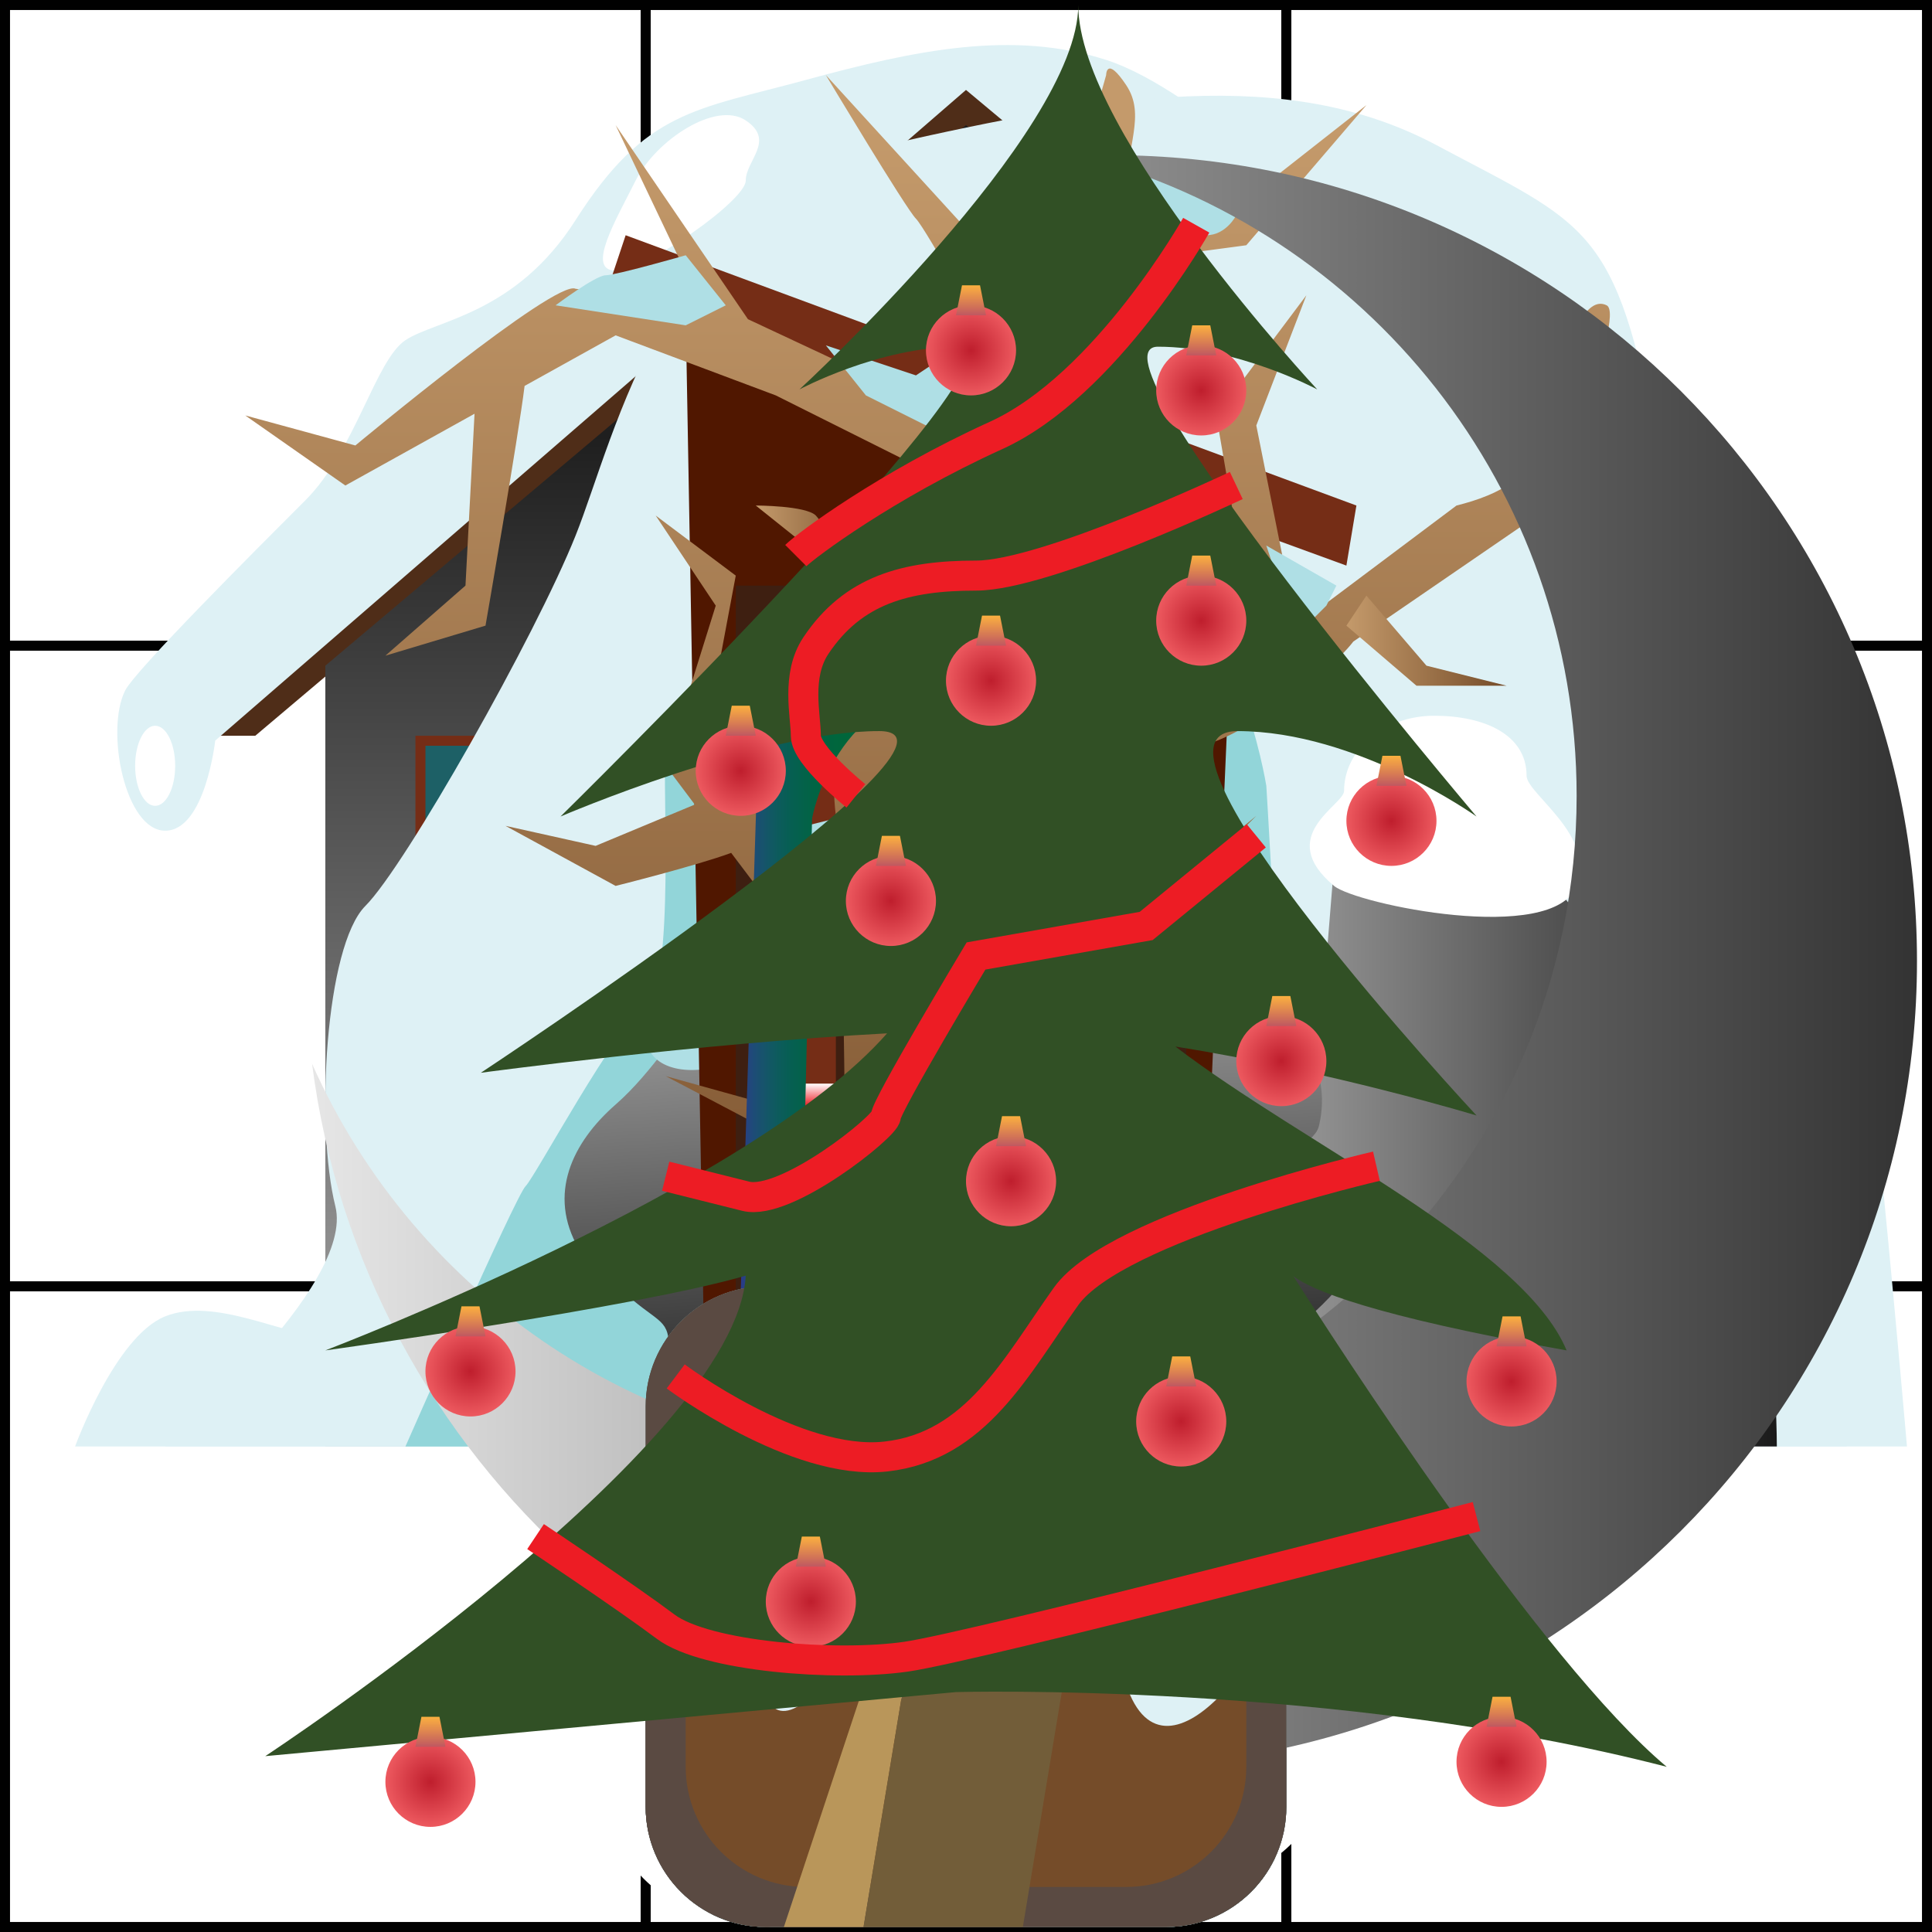 <?xml version="1.0" encoding="utf-8"?>
<!-- Generator: Adobe Illustrator 13.0.0, SVG Export Plug-In . SVG Version: 6.00 Build 14948)  -->
<!DOCTYPE svg PUBLIC "-//W3C//DTD SVG 1.1//EN" "http://www.w3.org/Graphics/SVG/1.1/DTD/svg11.dtd">
<svg version="1.1" xmlns="http://www.w3.org/2000/svg" xmlns:xlink="http://www.w3.org/1999/xlink" x="0px" y="0px" width="193px"
	 height="193px" viewBox="0 0 193 193" enable-background="new 0 0 193 193" xml:space="preserve">
<g>
<g id="Grid">
	<rect x="0.5" y="0.5" fill="none" stroke="#010101" width="64" height="64"/>
	<rect x="64.5" y="0.5" fill="none" stroke="#010101" width="64" height="64"/>
	<rect x="128.5" y="0.5" fill="none" stroke="#010101" width="64" height="64"/>
	<rect x="0.5" y="64.5" fill="none" stroke="#010101" width="64" height="64"/>
	<rect x="64.5" y="64.5" fill="none" stroke="#010101" width="64" height="64"/>
	<rect x="128.5" y="64.5" fill="none" stroke="#010101" width="64" height="64"/>
	<rect x="0.5" y="128.5" fill="none" stroke="#010101" width="64" height="64"/>
	<rect x="64.5" y="128.5" fill="none" stroke="#010101" width="64" height="64"/>
	<rect x="128.5" y="128.5" fill="none" stroke="#010101" width="64" height="64"/>
</g>
<g id="Void">
</g>
<g id="Ice">
	<path fill="#92D5D9" d="M128.5,180.5c0,6.627-5.373,12-12,12h-40c-6.627,0-12-5.373-12-12v-24c0-6.627,5.373-12,12-12h40
		c6.627,0,12,5.373,12,12V180.5z"/>
	<path fill="#B9E0CF" d="M124.5,176.5c0,6.627-5.373,12-12,12h-32c-6.627,0-12-5.373-12-12v-16c0-6.627,5.373-12,12-12h32
		c6.627,0,12,5.373,12,12V176.5z"/>
	<path fill="#FFFFFF" d="M100.5,152.5h12c0,0,8,0,8,4s0,8,0,8s0-4-4-8S100.5,152.5,100.5,152.5z"/>
</g>
<g id="Snow">
	<path fill="#92D5D9" d="M128.5,180.5c0,6.627-5.373,12-12,12h-40c-6.627,0-12-5.373-12-12v-24c0-6.627,5.373-12,12-12h40
		c6.627,0,12,5.373,12,12V180.5z"/>
	<path fill="#87CBC9" d="M128.5,160.5c0,6.627-12,24-16,12s-8-8-8-4s-8,20-12,12s-4-20-8-12s-8,8-8,4s-12-5.373-12-12l0,0
		c0-6.627,5.373-12,12-12h40C123.127,148.5,128.5,153.873,128.5,160.5L128.5,160.5z"/>
	<path fill="#DEF1F5" d="M128.5,156.5c0,6.627-12,24-16,12s-8-8-8-4s-8,20-12,12s-4-20-8-12s-8,8-8,4s-12-5.373-12-12l0,0
		c0-6.627,5.373-12,12-12h40C123.127,144.5,128.5,149.873,128.5,156.5L128.5,156.5z"/>
	<path fill="#FFFFFF" d="M116.5,160.5c0,2.209,0,12,4,8s4-5.791,4-8s-1.791-4-4-4S116.5,158.291,116.5,160.5z"/>
	<path fill="#FFFFFF" d="M92.5,167.551c0,2.209,0,12,4,8s4-5.791,4-8s-1.791-4-4-4S92.5,165.342,92.5,167.551z"/>
</g>
<g id="Iceberg">
	<path fill="#B9E0CF" d="M72.5,144.389l8-56c0,0,0-12,8-4s0,36,4,32s8-80,8-80s12-4,12,0s-8,56-8,56s0,4,4,0s0-28,4-32c4-4,8,0,8,0
		l-8,68c0,0-0.285,3.061,3.857-0.469c4.143-3.531,0.143-35.532,4.143-39.532s4,0,4,0l-12,56H72.5z"/>
	<polygon fill="#E0F1E9" points="72.5,144.389 80.5,92.388 84.5,92.388 76.5,144.389 	"/>
	<polygon fill="#E0F1E9" points="100.5,36.389 96.5,36.389 80.5,144.389 88.5,144.389 	"/>
	<polygon fill="#E0F1E9" points="96.5,144.389 104.5,80.388 108.5,80.388 100.5,144.389 	"/>
	<polygon fill="#E0F1E9" points="104.5,144.389 116.5,92.388 120.5,92.388 112.5,144.389 	"/>
	<polygon fill="#FFFFFF" points="100.5,36.389 104.5,40.389 92.5,144.389 88.5,144.389 	"/>
	<polygon fill="#FFFFFF" points="84.5,92.388 76.5,144.389 80.5,144.389 	"/>
	<polygon fill="#FFFFFF" points="108.5,80.388 104.5,144.389 100.5,144.389 	"/>
	<polygon fill="#FFFFFF" points="120.5,92.388 112.5,144.389 108.5,144.389 	"/>
</g>
<g id="Sapin">
	<polygon fill="#B9965A" points="80.807,144.5 88.764,120.5 92.743,120.5 88.764,144.5 	"/>
	<polygon fill="#725D39" points="104.679,144.5 108.657,120.5 92.743,120.5 88.764,144.5 	"/>
	<path fill="#315025" d="M104.679,8.5c0,12,23.871,36,23.871,36s-7.957-4-15.914-4s31.828,44,31.828,44s-11.936-8-23.871-8
		s23.871,36,23.871,36s-27.849,12-47.743,12c-19.893,0-51.721-16-51.721-16s51.721-32,39.785-32c-11.936,0-31.828,8-31.828,8
		s47.743-44,39.786-44s-15.915,4-15.915,4S104.679,20.5,104.679,8.5z"/>
	<path fill="#DEF1F5" d="M128.55,100.5c0,0,7.957,0,15.914,4s0,8,0,8l-19.893,4l-15.914,4c0,0-3.979-4,0-12
		S128.55,100.5,128.55,100.5z"/>
	<path fill="#DEF1F5" d="M108.657,52.5c3.979,0,23.871,12,23.871,16s-11.936,4-15.914,4s-8.081-8.5-8.081-8.5
		S104.679,52.5,108.657,52.5z"/>
	<path fill="#DEF1F5" d="M84.785,88.5c0,0-15.914,0-27.85,8s-7.957,12-7.957,12s19.893,8,23.871,8s15.914-4,19.893-12
		C96.721,96.5,84.785,88.5,84.785,88.5z"/>
	<path fill="#DEF1F5" d="M96.721,20.5c7.958,0,7.958,4,7.958,4s-3.979,8-11.936,12s-11.936,4-11.936,0S88.764,20.5,96.721,20.5z"/>
	<ellipse fill="#FFFFFF" cx="68.871" cy="96.5" rx="7.957" ry="4"/>
	<ellipse fill="#FFFFFF" cx="96.721" cy="22.5" rx="3.979" ry="2"/>
	<path fill="#FFFFFF" d="M127.737,64.963c-0.517,0.975-2.508,0.922-4.446-0.118s-3.092-2.673-2.574-3.647
		c0.517-0.975,2.508-0.922,4.447,0.118C127.102,62.355,128.255,63.988,127.737,64.963z"/>
	<ellipse fill="#FFFFFF" cx="128.55" cy="106.5" rx="11.936" ry="2"/>
</g>
<g id="Sapin2">
	<polygon fill="#876F40" points="103.5,144.5 111.457,120.5 115.437,120.5 111.457,144.5 	"/>
	<polygon fill="#554527" points="127.372,144.5 131.351,120.5 115.437,120.5 111.457,144.5 	"/>
	<path fill="#003E1A" d="M133.5,26.5c0,12,18,22,18,22s-9.043,2-17,2s38,32,38,32s-17.064,9-29,9s32,41,32,41s-30.105-6-50-6
		c-19.893,0-48,12-48,12s45.936-55,34-55s-25-2-25-2s42.957-30,35-30s-17,3-17,3S133.5,38.5,133.5,26.5z"/>
	<path fill="#DEF1F5" d="M145.666,103.831c0,0,7.823,5.395,12.936,14.72c5.113,9.326-5.422,7.866-5.422,7.866l-22.271-9.55
		l-18.358-6.853c0,0-1.201-6.63,8.133-11.8C130.018,93.046,145.666,103.831,145.666,103.831z"/>
	<path fill="#DEF1F5" d="M146.301,63.5c3.979,0,23.871,12,23.871,16s-11.936,4-15.914,4s-8.081-8.5-8.081-8.5
		S142.322,63.5,146.301,63.5z"/>
	<path fill="#DEF1F5" d="M119.416,64.266c0,0-9.227,0-16.146,4.639c-6.92,4.638-4.613,6.958-4.613,6.958s11.533,4.638,13.839,4.638
		c2.307,0,9.228-2.319,11.534-6.957C126.336,68.905,119.416,64.266,119.416,64.266z"/>
	<path fill="#DEF1F5" d="M132.937,29.5c6.7,0,6.7,3.369,6.7,3.369s-3.351,6.737-10.051,10.105c-6.701,3.369-10.052,3.369-10.052,0
		C119.534,39.605,126.234,29.5,132.937,29.5z"/>
	<ellipse fill="#FFFFFF" cx="110.189" cy="68.905" rx="4.613" ry="2.319"/>
	<ellipse fill="#FFFFFF" cx="133.564" cy="28.5" rx="3.979" ry="2"/>
	<path fill="#FFFFFF" d="M165.381,75.963c-0.517,0.975-2.508,0.922-4.446-0.118s-3.092-2.673-2.574-3.647
		c0.517-0.975,2.508-0.922,4.447,0.118C164.745,73.355,165.898,74.988,165.381,75.963z"/>
	
		<ellipse transform="matrix(-0.823 -0.568 0.568 -0.823 215.512 297.715)" fill="#FFFFFF" cx="154.09" cy="115.317" rx="11.936" ry="2.001"/>
</g>
<g id="Sapin3">
	<polygon fill="#A97C50" points="83.542,144.5 75.585,120.5 71.606,120.5 75.585,144.5 	"/>
	<polygon fill="#754C29" points="80.585,144.5 76.606,120.5 92.521,120.5 96.5,144.5 	"/>
	<path fill="#006838" d="M69.428,30.5c1.95,9.843,31.072,42,31.072,42s-15.842-12.22-22-11c-6.157,1.22,34.067,25.24,34.067,25.24
		s-10.537-4.732-19.772-2.902C83.559,85.668,120.5,139.5,120.5,139.5s-22.981-15.68-38.376-12.629
		C66.73,129.92,39.5,142.5,39.5,142.5s34.822-55.002,25.586-53.172c-9.236,1.83-23.329,11.441-23.329,11.441S71.658,66.28,65.5,67.5
		s-17,12-17,12S71.378,40.343,69.428,30.5z"/>
	<path fill="#DEF1F5" d="M95.579,114.021c0,0,6.711,2.729,12.472,7.796c5.76,5.066-1.902,4.676-1.902,4.676l-17.726-4.485
		l-14.374-3.122c0,0-2.404-3.7,2.853-7.012C82.157,108.563,95.579,114.021,95.579,114.021z"/>
	<path fill="#DEF1F5" d="M76.637,65.512c2.551-0.407,17.197,9.412,17.826,13.362c0.629,3.95-7.025,5.17-9.577,5.576
		c-2.552,0.406-6.52-7.568-6.52-7.568S74.085,65.918,76.637,65.512z"/>
	<path fill="#DEF1F5" d="M64.797,41.216c7.025-3.737,8.904-0.206,8.904-0.206s0.245,8.931-4.902,16.2
		c-5.146,7.269-8.659,9.137-10.538,5.605C56.382,59.285,57.771,44.953,64.797,41.216z"/>
	<ellipse fill="#FFFFFF" cx="84.543" cy="115.808" rx="7.957" ry="4"/>
	
		<ellipse transform="matrix(0.883 -0.47 0.47 0.883 -12.485 35.908)" fill="#FFFFFF" cx="65.736" cy="42.981" rx="3.979" ry="2"/>
	<path fill="#FFFFFF" d="M89.381,74.963c-0.517,0.975-2.508,0.922-4.446-0.118s-3.092-2.673-2.574-3.647
		c0.517-0.975,2.508-0.922,4.447,0.118C88.745,72.355,89.898,73.988,89.381,74.963z"/>
	<path fill="#DEF1F5" d="M60.522,117.5c7.958-0.04,7.978,3.96,7.978,3.96s-3.94,8.02-11.878,12.059
		c-7.937,4.038-11.916,4.059-11.936,0.059C44.667,129.577,52.565,117.538,60.522,117.5z"/>
	<ellipse transform="matrix(1 -0.005 0.005 1 -0.571 0.291)" fill="#FFFFFF" cx="60.533" cy="119.499" rx="3.979" ry="1.999"/>
</g>
<g id="Snowman">
	<path fill="#A04E24" d="M88.5,100.5c0,0,0-4-4-4c0,0,0,0-4,0s-8-12-8-12s4,16,8,16c0,0,0,0,4,0s4,4,4,4V100.5z"/>
	<circle fill="#DEF1F5" cx="96.5" cy="120.5" r="24"/>
	<circle fill="#DEF1F5" cx="98.5" cy="102.5" r="14"/>
	<circle fill="#DEF1F5" cx="100.5" cy="84.5" r="8"/>
	<circle fill="#FFFFFF" cx="110.5" cy="110.5" r="6"/>
	<circle fill="#FFFFFF" cx="104.5" cy="92.5" r="4"/>
	<path fill="#A04E24" d="M108.5,100.5c0,0,0-8,4-8s4,4,4,4l8-12c0,0-4,16-8,16s0-4-4-4s4,8,0,8S108.5,100.5,108.5,100.5z"/>
	<path fill="#F68A1F" d="M96.5,84.5c-4,0-12,0-12,0s8,4,12,4S100.5,84.5,96.5,84.5z"/>
	<path fill="#E61E25" d="M108.5,88.5c0,0-4,4-8,4s-8-4-8-4l-4,4c0,0,4,4,8,4s12-4,12-4V88.5z"/>
	<path fill="#E61E25" d="M104.5,92.5c0,0,4,8,0,12s-12,0-12,4s0,12,0,12s-4-12-4-16s8,0,12-4s0-8,0-8H104.5z"/>
	<circle fill="#010101" cx="102.5" cy="82.5" r="2"/>
	<circle fill="#010101" cx="94.5" cy="82.5" r="2"/>
	<path fill="#010101" d="M80.5,76.5c0,0,32,8,36,4s0-4,0-4s-4,0-8,0s0-8,0-8h-12c0,0,4,8,0,8S80.5,76.5,80.5,76.5z"/>
	<circle fill="#92D5D9" cx="78.5" cy="138.5" r="6"/>
	<circle fill="#92D5D9" cx="110.5" cy="138.5" r="6"/>
	<circle fill="#92D5D9" cx="100.5" cy="140.5" r="4"/>
	<circle fill="#92D5D9" cx="94.5" cy="142.5" r="2"/>
	<circle fill="#92D5D9" cx="88.5" cy="140.5" r="4"/>
	<circle fill="#B9E0CF" cx="104.5" cy="140.5" r="4"/>
	<circle fill="#B9E0CF" cx="84.5" cy="140.5" r="4"/>
</g>
<g id="Ladder">
	<!--
	<rect x="85.5" y="64.5" fill="#B9965A" stroke="#412413" width="24" height="4"/>
	<rect x="85.5" y="48.5" fill="#B9965A" stroke="#412413" width="24" height="4"/>
	<rect x="85.5" y="32.5" fill="#B9965A" stroke="#412413" width="24" height="4"/>
	<rect x="85.5" y="16.5" fill="#B9965A" stroke="#412413" width="24" height="4"/>
	<rect x="81.5" y="16.5" fill="#B9965A" width="4" height="64"/>
	<rect x="109.5" y="16.5" fill="#B9965A" width="4" height="64"/>
	<path fill="#DEF1F5" d="M109.5,30.5c0,1.104-0.896,2-2,2h-4c-1.105,0-2-0.896-2-2l0,0c0-1.104,0.895-2,2-2h4
		C108.604,28.5,109.5,29.396,109.5,30.5L109.5,30.5z"/>
	<path fill="#DEF1F5" d="M93.5,46.5c0,1.104-0.896,2-2,2h-4c-1.105,0-2-0.896-2-2l0,0c0-1.104,0.895-2,2-2h4
		C92.604,44.5,93.5,45.396,93.5,46.5L93.5,46.5z"/>
	<path fill="#DEF1F5" d="M105.5,62.5c0,1.104,0.895,2,2,2h4c1.104,0,2-0.896,2-2l0,0c0-1.104-0.896-2-2-2h-4
		C106.395,60.5,105.5,61.396,105.5,62.5L105.5,62.5z"/>
	-->
	<rect x="85.5" y="128.5" fill="#B9965A" stroke="#412413" width="24" height="4"/>
	<rect x="85.5" y="112.5" fill="#B9965A" stroke="#412413" width="24" height="4"/>
	<rect x="85.5" y="96.5" fill="#B9965A" stroke="#412413" width="24" height="4"/>
	<rect x="85.5" y="80.5" fill="#B9965A" stroke="#412413" width="24" height="4"/>
	<rect x="81.5" y="80.5" fill="#B9965A" width="4" height="64"/>
	<rect x="109.5" y="80.5" fill="#B9965A" width="4" height="64"/>
	<path fill="#DEF1F5" d="M109.5,94.5c0,1.104-0.896,2-2,2h-4c-1.105,0-2-0.896-2-2l0,0c0-1.104,0.895-2,2-2h4
		C108.604,92.5,109.5,93.396,109.5,94.5L109.5,94.5z"/>
	<path fill="#DEF1F5" d="M93.5,110.5c0,1.104-0.896,2-2,2h-4c-1.105,0-2-0.896-2-2l0,0c0-1.104,0.895-2,2-2h4
		C92.604,108.5,93.5,109.396,93.5,110.5L93.5,110.5z"/>
	<path fill="#DEF1F5" d="M105.5,126.5c0,1.104,0.895,2,2,2h4c1.104,0,2-0.896,2-2l0,0c0-1.104-0.896-2-2-2h-4
		C106.395,124.5,105.5,125.396,105.5,126.5L105.5,126.5z"/>
</g>
<g id="Gift">
	<path fill="#F6EB16" d="M110.092,144.06c0,0,12-24,8-28s-32-8-36-4s0,32,0,32H110.092"/>
	<polyline fill="#ED2224" points="90.092,144.06 94.092,112.06 106.092,112.06 98.092,144.06 90.092,144.06 	"/>
	<path fill="#C1282E" d="M106.092,112.06v-4c0,0,8,0,8-4s4-8,0-8s-8-8-12-4c-4,4,0,8-4,8s-4,4-4,4l4,4c0,0-4-4,0-4s8,0,8-4s4,0,4,0
		l-4,4c0,0-4,0-4,4s0,4,0,4H106.092z"/>
	<rect x="78.092" y="124.06" fill="#ED2224" stroke="#C1282E" width="40" height="8"/>
	<path fill="#ED2224" stroke="#C1282E" d="M94.273,112.06v-4c0,0-6.694,0-6.694-4s-3.347-8,0-8s6.694-8,10.041-4
		c3.347,4,0,8,3.347,8c3.348,0,3.348,4,3.348,4l-3.348,4c0,0,3.348-4,0-4c-3.347,0-6.693,0-6.693-4s-3.348,0-3.348,0l3.348,4
		c0,0,3.347,0,3.347,4s0,4,0,4H94.273z"/>
</g>
<g id="Santaclaus">
	<rect x="99.5" y="128.5" fill="#C1282E" width="12" height="16">
		<animateTransform id="santaclaus_anim_1" attributeName="transform"
		    type="translate"
		    additive="sum"
		    from="0"
		    to="-20"
		    begin="0;santaclaus_anim_2.end"
		    dur="0.5s"
		  />	
		<animateTransform id="santaclaus_anim_2" attributeName="transform"
		    type="translate"
		    additive="sum"
		    from="-20"
		    to="0"
		    begin="santaclaus_anim_1.end"
		    dur="0.5s"
		  />
	</rect>
	<rect x="83.5" y="128.5" fill="#ED2224" width="12" height="16">
		<animateTransform id="santaclaus_anim_3" attributeName="transform"
		    type="translate"
		    additive="sum"
		    from="0 0"
		    to="20 0"
		    begin="0;santaclaus_anim_4.end"
		    dur="0.5s"
		    
		  />		
		<animateTransform id="santaclaus_anim_4" attributeName="transform"
		    type="translate"
		    additive="sum"
		    from="20 0"
		    to="0 0"
		    begin="santaclaus_anim_3.end"
		    dur="0.5s"
		  />
	</rect>

	<g>
		<path fill="#ED2224" d="M123.5,112.5c0,11.046-16.059,16-26,16s-26-4.954-26-16s16.059-36,26-36S123.5,101.454,123.5,112.5z"/>
		<ellipse fill="#ED2224" cx="97.5" cy="92.5" rx="14" ry="8"/>
		<circle fill="#010101" cx="97.5" cy="82.5" r="10"/>

		<path fill="#C1282E" d="M119.5,114.5c0,7.732-9.85,14-22,14s-22-6.268-22-14s9.85-18,22-18S119.5,106.768,119.5,114.5z"/>
		<path fill="#FFFFFF" d="M117.996,120.5c0,0-12.034,4-18.804,4s-22.188-4-22.188-4s-3.384,4,0,8c3.385,4,15.419,4,22.188,4
			s15.419,0,18.804-4S117.996,120.5,117.996,120.5z"/>
		<path fill="#FFFFFF" d="M103.5,112.5v-8l-4,8v-8l-4,16l-4-20v16c0,0-8-20-8-24s4-12,4-12s8,4,12,4s8-4,8-4s4,4,4,12
			S103.5,112.5,103.5,112.5z"/>
		<path fill="#ED2224" d="M107.5,76.489c0,4.418-4.477,4.011-10,4.011s-10,0.407-10-4.011s4.477-8,10-8S107.5,72.071,107.5,76.489z"
			/>
		<path fill="#FFFFFF" d="M103.5,68.5c0,2.209-1.791,0-4,0s-4,2.209-4,0s1.791-4,4-4S103.5,66.291,103.5,68.5z"/>

		<animateTransform id="santaclaus_anim_5" attributeName="transform"
		    type="translate"
		    additive="sum"
		    from="0 0"
		    to="0 -3"
		    begin="0;santaclaus_anim_6.end"
		    dur="0.25s"
		    
		  />		
		<animateTransform id="santaclaus_anim_6" attributeName="transform"
		    type="translate"
		    additive="sum"
		    from="0 -3"
		    to="0 0"
		    begin="santaclaus_anim_5.end"
		    dur="0.25s"
		  />
	</g>
</g>
<g id="Pick">
	<path fill="#808080" stroke="#544842" d="M82.059,120.389c0,0,4-4,8-4c0,0,8,0,12,0s8,4,8,4s-4-8-8-8c0,0-8,0-12,0
		S77.986,123.443,82.059,120.389z"/>
	<path fill="#B9965A" stroke="#544842" d="M94.059,144.389c0,0,0-28,0-32s4,0,4,0v32H94.059z"/>
</g>
<g id="House">
	<polygon fill="#4F2D18" points="175.5,74.5 170.5,74.5 96.5,13.5 25.5,73.5 21.5,73.5 96.5,8.5 	"/>
	<linearGradient id="SVGID_1_" gradientUnits="userSpaceOnUse" x1="97.5" y1="142.5" x2="97.5" y2="43.5">
		<stop  offset="0" style="stop-color:#A7A7A7"/>
		<stop  offset="1" style="stop-color:#1F1F1F"/>
	</linearGradient>
	<polygon fill="url(#SVGID_1_)" points="32.5,144.5 162.5,144.5 162.5,67.5 96.5,12.5 32.5,66.5 	"/>
	<rect x="74.5" y="59.5" fill="#3E1F11" width="45" height="85"/>
	<rect x="41.5" y="73.5" fill="#752D16" width="25" height="31"/>
	<path fill="#DEF1F5" d="M80.5,7.984c-11,3-16,3-23,14c-6.002,9.433-14,10-17,12s-5,11-10,16s-17,17-18,19c-2,4,0,14,4,14s5-9,5-9
		l75-65l79,66c0,0,0,7,2,8s5,3,7-1s1-12-1-14s-13-18-24-28c-2.96-2.691-18-13-22-15s-17.667-16-27-19S91.5,4.984,80.5,7.984z"/>
	<rect x="42.5" y="90.5" fill="#1D6066" width="10" height="13"/>
	<rect x="42.5" y="74.5" fill="#1D6066" width="10" height="13"/>
	<rect x="55.5" y="90.5" fill="#1D6066" width="10" height="13"/>
	<rect x="55.5" y="74.5" fill="#1D6066" width="10" height="13"/>
	<rect x="128.5" y="73.5" fill="#752D16" width="25" height="31"/>
	<rect x="129.5" y="90.5" fill="#1D6066" width="10" height="13"/>
	<rect x="129.5" y="74.5" fill="#1D6066" width="10" height="13"/>
	<rect x="142.5" y="90.5" fill="#1D6066" width="10" height="13"/>
	<rect x="142.5" y="74.5" fill="#1D6066" width="10" height="13"/>
	<rect x="77.5" y="62.5" fill="#752D16" width="7" height="82"/>
	<rect x="109.5" y="62.5" fill="#752D16" width="7" height="82"/>
	<rect x="101.5" y="62.5" fill="#752D16" width="7" height="82"/>
	<rect x="85.5" y="62.5" fill="#752D16" width="7" height="82"/>
	<rect x="93.5" y="62.5" fill="#752D16" width="7" height="82"/>
	<rect x="36.5" y="104.5" fill="#3E1F11" width="35" height="6"/>
	<rect x="123.5" y="104.5" fill="#3E1F11" width="35" height="6"/>
	<path fill="#FFFFFF" d="M142.5,32.5c2-3,11,5,11,5s11,7,12,10s-3,2-5,1s-14-7-15-9S140.5,35.5,142.5,32.5z"/>
	<path fill="#FFFFFF" d="M74.5,12.032c-3-2-9,2-11,6s-5,9-2,9s13-7,13-9S77.5,14.032,74.5,12.032z"/>
	<ellipse fill="#FFFFFF" cx="15.5" cy="76.5" rx="2" ry="4"/>
	<ellipse fill="#FFFFFF" cx="182" cy="77.242" rx="1.563" ry="4.742"/>
	<path fill="#DEF1F5" d="M184.5,144.5h-50c0,0,2-9,7-10s14-1,16,0s12-3,17-3S184.5,144.5,184.5,144.5z"/>
	<path fill="#DEF1F5" d="M64.5,144.5c0,0-5-17-14-16s-14,5-18,5s-11-4-16-2s-9,13-9,13H64.5z"/>
</g>
<g id="Cave">
	<path fill="#DEF1F5" d="M16.5,144.5c0,0,19-16,17-24s-1-26,3-30s17-27,21-37s9-34,31-39s40-8,55,0s18,8,22,30s10,19,19,45
		c1.668,4.818,6,55,6,55H16.5z"/>
	<path fill="#92D5D9" d="M149.5,144.5l-16-24c0,0-6-16-6-21s-1-21-1-21s-3-19-13-22s-21-5-29-1s-16,10-18,20c-0.392,1.961,1,23-2,25
		s-11,17-12,18s-12,26-12,26H149.5z"/>
	<path d="M72.5,144.5l4-64c0,0,3-18,20-18s20,19,20,19l4,63H72.5z"/>
	<linearGradient id="SVGID_2_" gradientUnits="userSpaceOnUse" x1="122.5" y1="110.5" x2="177.5" y2="110.5">
		<stop  offset="0" style="stop-color:#A7A7A7"/>
		<stop  offset="1" style="stop-color:#1A1A1A"/>
	</linearGradient>
	<path fill="url(#SVGID_2_)" d="M177.5,144.5c0,0,0-28-8-38s-15-19-17-22s-12-8-12-8l-7,7l-3,37l-8,24H177.5z"/>
	<path fill="#FFFFFF" d="M152.5,77.5c0,1.786,7,6,5,11c-2.378,5.945-22.059,1.81-24.23,0c-6-5,1-8.055,1-9.5
		c0-4.142,4.029-7.5,9-7.5S152.5,73.358,152.5,77.5z"/>
</g>
<g id="Rock">
	<linearGradient id="SVGID_3_" gradientUnits="userSpaceOnUse" x1="96.501" y1="192.5" x2="96.501" y2="144.5">
		<stop  offset="0" style="stop-color:#A7A7A7"/>
		<stop  offset="1" style="stop-color:#1A1A1A"/>
	</linearGradient>
	<path fill="url(#SVGID_3_)" d="M128.5,144.5v36c0,6.627-5.373,12-12,12h-40c-6.627,0-12-5.373-12-12v-36H128.5z"/>
</g>
<g id="Rock2">
	<linearGradient id="SVGID_4_" gradientUnits="userSpaceOnUse" x1="94.282" y1="95.163" x2="97.282" y2="143.163">
		<stop  offset="0" style="stop-color:#A7A7A7"/>
		<stop  offset="1" style="stop-color:#1A1A1A"/>
	</linearGradient>
	<path fill="url(#SVGID_4_)" d="M77.833,144.754c-5.57,0.518-11.263-3.277-11.017-9.018c0.167-3.895-0.557-3.318-3.641-5.898
		c-1.681-1.408-4.214-3.127-5.35-5.076c-3.178-5.455-0.648-10.65,3.684-14.434c3.762-3.285,6.366-7.916,9.74-11.233
		c2.591-2.548,4.292-1.815,7.652-1.676c4.235,0.175,4.174-2.002,7.159-4c5.744-3.846,11.721-5.058,18.383-2.675
		c1.73,0.619,3.179,2.074,4.814,2.583c2.414,0.753,4.984-0.24,7.923,0.093c3.456,0.391,5.524,2.344,8.004,4.74
		c4.17,4.03,7.988,8.285,6.582,14.275c-0.33,1.404-1.5,0.938-0.85,3.316c0.348,1.271,1.194,1.789,1.824,2.826
		c1.322,2.178,3.622,4.785,2.525,7.516c-1.526,3.803-7.31,7.43-10.098,10.742c-1.63,1.936-3.346,3.678-5.075,5.494
		c-2.471,2.592-3.061,2.67-6.667,3.016c-8.252,0.795-18.386,3.709-26.592,1.074L77.833,144.754z"/>
	
		<ellipse transform="matrix(0.99 0.139 -0.139 0.99 13.958 -13.032)" fill="#AFDFE5" cx="100.624" cy="93.789" rx="16" ry="7.019"/>
	
		<ellipse transform="matrix(-0.886 0.464 -0.464 -0.886 183.389 156.879)" fill="#AFDFE5" cx="72.38" cy="101.018" rx="8.5" ry="5"/>
	<path fill="#AFDFE5" d="M125.5,115.754c-3.782-0.818-5.941-4.058-9.01-5.916c-3.917-2.372-6.468,0.365-9.591,2.6
		c-3.775,2.701-8.55,1.758-13.146,3.074c-2.514,0.721-4.157,1.264-6.187,2.916c-1.39,1.131-2.327,2.799-4.35,2.709
		c-0.318,3.756,11.735,1.857,14.605,3.283c4.984,2.475,11.134,6.158,17.019,3.766c1.922-0.781,3.28-2.881,5.318-3.439
		c2.493-0.684,5.896,0.912,8.267,0.08c1.591-0.559,2.881-2.578,2.073-5.072c-0.889-2.742-2.566-1.834-4.666-3L125.5,115.754z"/>
	
		<ellipse transform="matrix(0.974 0.225 -0.225 0.974 22.819 -21.047)" fill="#FFFFFF" cx="103.768" cy="89.608" rx="9.5" ry="2"/>
	
		<ellipse transform="matrix(0.96 -0.281 0.281 0.96 -28.048 33.782)" fill="#FFFFFF" cx="103.72" cy="114.648" rx="7.5" ry="2"/>
	
		<ellipse transform="matrix(-0.883 0.47 -0.47 -0.883 182.807 149.139)" fill="#FFFFFF" cx="72.778" cy="97.399" rx="4" ry="2.5"/>
</g>
<g id="Toilette">
	<polygon fill="#501700" points="68.5,31.5 123.5,51.5 119.5,143.5 70.5,143.5 	"/>
	<rect x="73.5" y="58.5" fill="#3E1F11" width="45" height="85"/>
	<rect x="76.5" y="61.5" fill="#752D16" width="7" height="82"/>
	<rect x="108.5" y="61.5" fill="#752D16" width="7" height="82"/>
	<rect x="100.5" y="61.5" fill="#752D16" width="7" height="82"/>
	<rect x="84.5" y="61.5" fill="#752D16" width="7" height="82"/>
	<rect x="92.5" y="61.5" fill="#752D16" width="7" height="82"/>
	<polygon fill="#752D16" points="62.5,23.5 135.5,50.5 134.5,56.5 60.5,29.5 	"/>
	<path d="M102.5,72.5c2,3,0,6-3,8s-4,5-4,5s-1-3-4-5s-5-7-2-9s6,2,6,2S99.727,68.34,102.5,72.5z"/>
</g>
<g id="Nuage">
	<path display="inline" fill="#FFFFFF"  d="M133,152.5c-1.79,0-3.495,0.356-5.059,0.989
		c-1.756-6.334-7.549-10.989-14.441-10.989c-2.928,0-5.651,0.852-7.96,2.303c-4.115-3.314-9.344-5.303-15.04-5.303
		c-6.853,0-13.03,2.877-17.404,7.483c-1.149-0.305-2.351-0.483-3.596-0.483c-3.249,0-6.231,1.117-8.607,2.974
		c-2.534-1.252-5.376-1.974-8.393-1.974c-10.494,0-19,8.507-19,19s8.506,19,19,19c3.224,0,6.257-0.809,8.917-2.226
		c1.904,4.814,6.591,8.226,12.083,8.226c4.149,0,7.836-1.951,10.217-4.979c2.152,0.633,4.427,0.979,6.783,0.979
		c5.917,0,11.329-2.145,15.513-5.694c2.688,4.034,7.276,6.694,12.487,6.694c6.164,0,11.455-3.722,13.762-9.037
		c0.246,0.014,0.489,0.037,0.738,0.037c7.456,0,13.5-6.044,13.5-13.5S140.456,152.5,133,152.5z"/>
</g>
<g id="Scie">
	<polygon display="inline" fill="#B3B3B3" points="89.5,131.5 94.5,94.5 101.5,93.5 99.5,95.5 101.5,96.5 98.5,98.5 101.5,100.5 
		98.5,102.5 101.5,103.5 98.5,105.5 101.5,107.5 98.5,109.5 101.5,110.5 98.5,112.5 101.5,114.5 98.5,116.5 101.5,118.5 98.5,120.5 
		101.5,122.5 98.5,124.5 101.5,126.5 98.5,129.5 100.5,131.5 	"/>
	<path display="inline" fill="#C49A6B" d="M88.5,131.5v13h13v-13H88.5z M99.5,142.5h-8v-8h8V142.5z"/>
</g>
<g id="Souche">
	<rect x="84.5" y="131.5" display="inline" fill="#8B5D3B" width="22" height="13"/>
	<ellipse display="inline" fill="#C49A6B" cx="95.5" cy="131.5" rx="11" ry="2"/>
	<polygon display="inline" fill="#8B5D3B" points="118.5,144.5 113.5,139.5 109.5,141.5 106.5,140.5 104.5,144.5 	"/>
	<polygon display="inline" fill="#A97C50" points="92.5,144.5 85.5,140.5 80.5,140.5 75.5,145.5 82.5,144.5 	"/>
</g>
<g id="Arbre">
	<g id="arbre_x5F_tronc" display="inline">
		<linearGradient id="SVGID_5_" gradientUnits="userSpaceOnUse" x1="92.661" y1="12.5" x2="92.661" y2="143.5">
			<stop  offset="0" style="stop-color:#C49A6B"/>
			<stop  offset="1" style="stop-color:#754C29"/>
		</linearGradient>
		<path fill="url(#SVGID_5_)" d="M160.5,30.5c-2-1-4,3-5,10s-6,9-10,10l-16,12l-4-20l5-13l-9,12c0,0,2.775,15.96,3.702,21.864
			c-1.74,1.773-3.146,3.303-3.702,4.136c-2,3-12,2-12,2L95.833,87.786c-0.021-1.511,0.168-2.954,0.667-4.285c3-8,2-21,4-24
			s4-14,7-19c1.983-3.306,3.525-9.229,4.346-14.313L124.5,24.5l12-14l-14,11l-10.229,1.574c0.147-1.362,0.229-2.587,0.229-3.574
			c0-5,2-8,0-11s-2-1-2-1s-3.687,13.514-7.688,22.247L82.5,7.5c0,0,8,13.347,9,14.347s8,13.653,8,13.653
			c-2.14,2.568-3.913,3.854-5.477,5.426l-19.306-9.04L61.5,12.5l8.583,18.025L57.5,28.848c-2-1-22,15.653-22,15.653l-11-3l10,7
			l12.904-7.169L46.5,58.5l-8,7l10-3c0,0,3.297-18.961,3.904-23.947L61.5,33.5l16,6l13.094,6.547
			C89.88,47.675,89.19,49.741,88.5,52.5c-3,12-6,21-5,29c0.231,1.849,0.409,5.517,0.545,10.061L70.5,73.5l3-16l-8-6l6,9l-5,16
			c0,0,1.162,1.549,2.908,3.872L59.5,84.5l-9-2l11,6c0,0,8.096-2.024,11.541-3.301c4.062,5.391,8.921,11.816,11.2,14.738
			c0.074,4.117,0.127,8.447,0.165,12.537L66.5,107.5l17.941,9.443C84.5,125.162,84.5,131.5,84.5,131.5v13h22v-13c0,0-5-14-5-21
			c0-1.285-0.271-2.74-0.693-4.307l10.36-10.359L124.5,102.5l-11.818-8.181L125.5,81.5l-17,13.964l-8.786,7.217
			c-0.288-0.844-0.592-1.705-0.899-2.58c0.221-0.797,0.453-1.67,0.686-2.602c1-4,7-15,11-19s5-4,9-4
			c3.332,0,13.051-6.937,15.69-10.41l19.31-13.243C154.5,50.848,162.5,31.5,160.5,30.5z"/>
		<polygon fill="#8B5D3B" points="118.5,144.5 113.5,139.5 109.5,141.5 106.5,140.5 104.5,144.5 		"/>
		<polygon fill="#A97C50" points="92.5,144.5 85.5,140.5 80.5,140.5 75.5,145.5 82.5,144.5 		"/>
		<linearGradient id="SVGID_6_" gradientUnits="userSpaceOnUse" x1="75.5" y1="57.5" x2="87.5" y2="57.5">
			<stop  offset="0" style="stop-color:#C49A6B"/>
			<stop  offset="1" style="stop-color:#754C29"/>
		</linearGradient>
		<path fill="url(#SVGID_6_)" d="M86.5,64.5c0-1-6-10-6-10l-5-4c0,0,5,0,6,1s6,10,6,10L86.5,64.5z"/>
		<linearGradient id="SVGID_7_" gradientUnits="userSpaceOnUse" x1="99.5" y1="46.14" x2="116.5" y2="46.14">
			<stop  offset="0" style="stop-color:#C49A6B"/>
			<stop  offset="1" style="stop-color:#754C29"/>
		</linearGradient>
		<path fill="url(#SVGID_7_)" d="M99.5,50.5l13-10l4,3l-4-1c0,0-9,8-10,9S99.5,50.5,99.5,50.5z"/>
		<linearGradient id="SVGID_8_" gradientUnits="userSpaceOnUse" x1="97.5" y1="108" x2="107.5" y2="108">
			<stop  offset="0" style="stop-color:#C49A6B"/>
			<stop  offset="1" style="stop-color:#754C29"/>
		</linearGradient>
		<path fill="url(#SVGID_8_)" d="M97.5,114.5c0,0,9-12,9-11s0-4,0-4l1,5l-8,12L97.5,114.5z"/>
		<linearGradient id="SVGID_9_" gradientUnits="userSpaceOnUse" x1="134.5" y1="64" x2="150.5" y2="64">
			<stop  offset="0" style="stop-color:#C49A6B"/>
			<stop  offset="1" style="stop-color:#754C29"/>
		</linearGradient>
		<polygon fill="url(#SVGID_9_)" points="134.5,62.5 141.5,68.5 150.5,68.5 142.5,66.5 136.5,59.5 		"/>
		<linearGradient id="SVGID_10_" gradientUnits="userSpaceOnUse" x1="95.5" y1="58.5" x2="118.5" y2="58.5">
			<stop  offset="0" style="stop-color:#C49A6B"/>
			<stop  offset="1" style="stop-color:#754C29"/>
		</linearGradient>
		<polygon fill="url(#SVGID_10_)" points="96.5,63.5 113.5,59.5 118.5,53.5 109.5,57.5 95.5,59.5 		"/>
	</g>
	<g id="arbre_x5F_neige" display="inline">
		<polygon fill="#AFDFE5" points="97.5,33.5 91.5,37.5 82.5,34.5 86.5,39.5 92.5,42.5 99.5,38.5 100.5,34.5 		"/>
		<polygon fill="#AFDFE5" points="96.5,55.5 106.5,55.5 109.5,57.5 105.5,58.5 97.5,60.5 		"/>
		<polygon fill="#AFDFE5" points="89.5,54.5 82.5,54.5 86.5,61.5 89.5,59.5 		"/>
		<polygon fill="#AFDFE5" points="84.5,81.5 76.5,83.5 78.5,88.5 84.5,92.5 85.5,86.5 		"/>
		<path fill="#AFDFE5" d="M111.5,16.5c0,1,10,2,10,2l2,3c0,0-1,2-3,2s-8,0-8,0L111.5,16.5z"/>
		<path fill="#AFDFE5" d="M107.5,21.5c0,1-3,7-3,7l-4-1l-5-5L107.5,21.5z"/>
		<path fill="#AFDFE5" d="M68.5,25.5c0,0-7,2-8,2s-5,3-5,3l13,2l4-2L68.5,25.5z"/>
		<polygon fill="#AFDFE5" points="126.5,54.5 133.5,58.5 132.5,60.5 129.5,63.5 		"/>
		<polygon fill="#AFDFE5" points="99.5,94.5 103.5,96.5 103.5,99.5 99.5,102.5 96.5,98.5 		"/>
		<polygon fill="#AFDFE5" points="85.5,107.5 78.5,110.5 84.5,113.5 		"/>
		<polygon fill="#AFDFE5" points="97.5,108.5 100.5,107.5 99.5,112.5 97.5,113.5 		"/>
	</g>
</g>
<g id="Interrupteur">
	<path class="Bouton" display="inline" fill="#EE3030" stroke="#000000" d="M102.5,111c0-1.933-1.567-3.5-3.5-3.5h-7c-1.933,0-3.5,1.567-3.5,3.5
		l0,0c0,1.933,1.567,3.5,3.5,3.5h7C100.933,114.5,102.5,112.933,102.5,111L102.5,111z"/>
	<linearGradient id="SVGID_11_" gradientUnits="userSpaceOnUse" x1="78.5" y1="141.5" x2="113.5" y2="141.5">
		<stop  offset="0" style="stop-color:#000000"/>
		<stop  offset="0.104" style="stop-color:#FFFFFF"/>
		<stop  offset="0.615" style="stop-color:#C2B59B"/>
		<stop  offset="1" style="stop-color:#000000"/>
	</linearGradient>
	<rect x="78.5" y="138.5" display="inline" fill="url(#SVGID_11_)" width="35" height="6"/>
	<linearGradient id="SVGID_12_" gradientUnits="userSpaceOnUse" x1="80.5" y1="135.5" x2="110.5" y2="135.5">
		<stop  offset="0" style="stop-color:#000000"/>
		<stop  offset="0.104" style="stop-color:#FFFFFF"/>
		<stop  offset="0.615" style="stop-color:#C2B59B"/>
		<stop  offset="1" style="stop-color:#000000"/>
	</linearGradient>
	<rect x="80.5" y="132.5" display="inline" fill="url(#SVGID_12_)" width="30" height="6"/>
	<linearGradient id="SVGID_13_" gradientUnits="userSpaceOnUse" x1="86.5" y1="122" x2="104.5" y2="122">
		<stop  offset="0" style="stop-color:#000000"/>
		<stop  offset="0.104" style="stop-color:#FFFFFF"/>
		<stop  offset="0.615" style="stop-color:#C2B59B"/>
		<stop  offset="1" style="stop-color:#000000"/>
	</linearGradient>
	<rect x="86.5" y="111.5" display="inline" fill="url(#SVGID_13_)" width="18" height="21"/>
</g>
<g id="Portail">
	<g class="Barre">
		<linearGradient id="SVGID_14_" gradientUnits="userSpaceOnUse" x1="95.799" y1="131.75" x2="95.799" y2="136.25">
			<stop  offset="0" style="stop-color:#FFFFFF"/>
			<stop  offset="0.494" style="stop-color:#ED1C24"/>
			<stop  offset="1" style="stop-color:#FFFFFF"/>
		</linearGradient>
		<rect x="76.3" y="131.75" fill="url(#SVGID_14_)" width="39" height="4.5"/>
		<linearGradient id="SVGID_15_" gradientUnits="userSpaceOnUse" x1="95.799" y1="84.75" x2="95.799" y2="89.25">
			<stop  offset="0" style="stop-color:#FFFFFF"/>
			<stop  offset="0.494" style="stop-color:#ED1C24"/>
			<stop  offset="1" style="stop-color:#FFFFFF"/>
		</linearGradient>
		<rect x="76.3" y="84.75" fill="url(#SVGID_15_)" width="39" height="4.5"/>
		<linearGradient id="SVGID_16_" gradientUnits="userSpaceOnUse" x1="95.799" y1="96.5" x2="95.799" y2="101.001">
			<stop  offset="0" style="stop-color:#FFFFFF"/>
			<stop  offset="0.494" style="stop-color:#ED1C24"/>
			<stop  offset="1" style="stop-color:#FFFFFF"/>
		</linearGradient>
		<rect x="76.3" y="96.5" fill="url(#SVGID_16_)" width="39" height="4.5"/>
		<linearGradient id="SVGID_17_" gradientUnits="userSpaceOnUse" x1="95.799" y1="108.25" x2="95.799" y2="112.75">
			<stop  offset="0" style="stop-color:#FFFFFF"/>
			<stop  offset="0.494" style="stop-color:#ED1C24"/>
			<stop  offset="1" style="stop-color:#FFFFFF"/>
		</linearGradient>
		<rect x="76.3" y="108.25" fill="url(#SVGID_17_)" width="39" height="4.5"/>
		<linearGradient id="SVGID_18_" gradientUnits="userSpaceOnUse" x1="95.799" y1="120" x2="95.799" y2="124.5">
			<stop  offset="0" style="stop-color:#FFFFFF"/>
			<stop  offset="0.494" style="stop-color:#ED1C24"/>
			<stop  offset="1" style="stop-color:#FFFFFF"/>
		</linearGradient>
		<rect x="76.3" y="120" fill="url(#SVGID_18_)" width="39" height="4.5"/>
	</g>
	<linearGradient id="SVGID_19_" gradientUnits="userSpaceOnUse" x1="95.499" y1="57.5" x2="95.499" y2="66.5">
		<stop  offset="0" style="stop-color:#808080"/>
		<stop  offset="0.096" style="stop-color:#6F6F6F"/>
		<stop  offset="0.265" style="stop-color:#565656"/>
		<stop  offset="0.368" style="stop-color:#4D4D4D"/>
		<stop  offset="1" style="stop-color:#000000"/>
	</linearGradient>
	<rect x="82.5" y="57.5" fill="url(#SVGID_19_)" width="26" height="10"/>
	<g>
		<g>
			<linearGradient id="SVGID_20_" gradientUnits="userSpaceOnUse" x1="73.5" y1="103.5" x2="118.5" y2="103.5">
				<stop  offset="0" style="stop-color:#2E3192"/>
				<stop  offset="0.02" style="stop-color:#274083"/>
				<stop  offset="0.041" style="stop-color:#1D4C76"/>
				<stop  offset="0.066" style="stop-color:#155569"/>
				<stop  offset="0.092" style="stop-color:#0D5B5D"/>
				<stop  offset="0.122" style="stop-color:#065F52"/>
				<stop  offset="0.155" style="stop-color:#036248"/>
				<stop  offset="0.193" style="stop-color:#006540"/>
				<stop  offset="0.241" style="stop-color:#00663B"/>
				<stop  offset="0.308" style="stop-color:#006739"/>
				<stop  offset="0.494" style="stop-color:#006838"/>
				<stop  offset="0.67" style="stop-color:#006739"/>
				<stop  offset="0.74" style="stop-color:#00663C"/>
				<stop  offset="0.79" style="stop-color:#006541"/>
				<stop  offset="0.832" style="stop-color:#006249"/>
				<stop  offset="0.868" style="stop-color:#085F53"/>
				<stop  offset="0.9" style="stop-color:#0E5A5E"/>
				<stop  offset="0.929" style="stop-color:#17546A"/>
				<stop  offset="0.957" style="stop-color:#1F4B77"/>
				<stop  offset="0.981" style="stop-color:#273F84"/>
				<stop  offset="1" style="stop-color:#2E3192"/>
			</linearGradient>
			<path fill="url(#SVGID_20_)" d="M116.454,81.5c0,0-3.067-19-20.454-19c-17.386,0-20.455,18-20.455,18l-2.045,64h6.136
				l1.488-62.727c0,0,2.231-13.091,14.876-13.091c12.646,0,14.875,13.818,14.875,13.818l1.488,62h6.137L116.454,81.5z"/>
		</g>
	</g>
	<path class="Lampe1" fill="#ED1C4E" stroke="#888888" d="M88.3,49.5c-1.547,0-2.8,1.253-2.8,2.8v5.2h5.6v-5.2C91.1,50.753,89.848,49.5,88.3,49.5z"
		/>
	<path class="Lampe2" fill="#73BF44" stroke="#888888" d="M95.701,49.5c-1.547,0-2.801,1.254-2.801,2.8v5.2h5.6v-5.2
		C98.5,50.754,97.248,49.5,95.701,49.5z"/>
	<path class="Lampe3" fill="#353795" stroke="#888888" d="M102.7,49.5c-1.546,0-2.8,1.254-2.8,2.8v5.2h5.6v-5.2
		C105.5,50.754,104.247,49.5,102.7,49.5z"/>
</g>
<g id="Rock3">
	<path fill="#1A1A1A" d="M128.5,180.5c0,6.627-5.373,12-12,12h-40c-6.627,0-12-5.373-12-12v-24c0-6.627,5.373-12,12-12h40
		c6.627,0,12,5.373,12,12V180.5z"/>
	<linearGradient id="SVGID_21_" gradientUnits="userSpaceOnUse" x1="68.5" y1="168.5" x2="124.5" y2="168.5">
		<stop  offset="0" style="stop-color:#808080"/>
		<stop  offset="0.096" style="stop-color:#6F6F6F"/>
		<stop  offset="0.265" style="stop-color:#565656"/>
		<stop  offset="0.368" style="stop-color:#4D4D4D"/>
		<stop  offset="1" style="stop-color:#CCCCCC"/>
	</linearGradient>
	<path fill="url(#SVGID_21_)" d="M124.5,176.5c0,6.627-5.373,12-12,12h-32c-6.627,0-12-5.373-12-12v-16c0-6.627,5.373-12,12-12h32
		c6.627,0,12,5.373,12,12V176.5z"/>
	<path fill="#FFFFFF" d="M100.5,152.5h12c0,0,8,0,8,4s0,8,0,8s0-4-4-8S100.5,152.5,100.5,152.5z"/>
</g>
<g id="Lune">
	<linearGradient id="SVGID_22_" gradientUnits="userSpaceOnUse" x1="31.175" y1="96" x2="191.5" y2="96">
		<stop  offset="0" style="stop-color:#E6E6E6"/>
		<stop  offset="1" style="stop-color:#333333"/>
	</linearGradient>
	<path fill="url(#SVGID_22_)" d="M111,15.5c-1.011,0-2.012,0.039-3.014,0.076C136.459,22.898,157.5,48.742,157.5,79.5
		c0,36.45-29.55,66-66,66c-26.917,0-50.055-16.123-60.325-39.23C36.222,145.875,70.023,176.5,111,176.5
		c44.459,0,80.5-36.041,80.5-80.5S155.459,15.5,111,15.5z"/>
</g>
<g id="BigIce">
	<path fill="#92D5D9" d="M128.5,180.5c0,6.627-5.373,12-12,12h-40c-6.627,0-12-5.373-12-12v-40c0-6.627,5.373-12,12-12h40
		c6.627,0,12,5.373,12,12V180.5z"/>
	<path fill="#B9E0CF" d="M124.5,176.5c0,6.627-5.373,12-12,12h-32c-6.627,0-12-5.373-12-12v-32c0-6.627,5.373-12,12-12h32
		c6.627,0,12,5.373,12,12V176.5z"/>
	<path fill="#FFFFFF" d="M100.5,136.5h12c0,0,8,0,8,4s0,8,0,8s0-4-4-8S100.5,136.5,100.5,136.5z"/>
</g>
<g id="BigDirt">
	<path fill="#5A4A42" d="M128.5,180.5c0,6.627-5.373,12-12,12h-40c-6.627,0-12-5.373-12-12v-40c0-6.627,5.373-12,12-12h40
		c6.627,0,12,5.373,12,12V180.5z"/>
	<path fill="#754C29" d="M124.5,176.5c0,6.627-5.373,12-12,12h-32c-6.627,0-12-5.373-12-12v-32c0-6.627,5.373-12,12-12h32
		c6.627,0,12,5.373,12,12V176.5z"/>
	<path fill="#C49A6B" d="M100.5,136.5h12c0,0,8,0,8,4s0,8,0,8s0-4-4-8S100.5,136.5,100.5,136.5z"/>
</g>
<g id="HalfRightDirt">
	<path fill="#5A4A42" d="M76.5,192.5c-6.25,0-12-5.373-12-12v-40c0-6.627,5.373-12,12-12h40c6.627,0,12,4,12,11s-9,21-14,27
		S82.75,192.5,76.5,192.5z"/>
	<path fill="#754C29" d="M76.5,186.5c-6,0-8-3.373-8-10v-32c0-6.627,5.373-12,12-12h32c6.627,0,10,2,10,7s-5,16-12,23
		S82.5,186.5,76.5,186.5z"/>
	<path fill="#C49A6B" d="M99.5,136.5h12c0,0,8,0,8,4s-6,12-6,12s6-8,2-12S99.5,136.5,99.5,136.5z"/>
</g>
<g id="Dirt">
	<path fill="#5A4A42" d="M128.5,180.5c0,6.627-5.373,12-12,12h-40c-6.627,0-12-5.373-12-12v-24c0-6.627,5.373-12,12-12h40
		c6.627,0,12,5.373,12,12V180.5z"/>
	<path fill="#754C29" d="M124.5,176.5c0,6.627-5.373,12-12,12h-32c-6.627,0-12-5.373-12-12v-16c0-6.627,5.373-12,12-12h32
		c6.627,0,12,5.373,12,12V176.5z"/>
	<path fill="#DEF1F5" d="M128.5,156.291c0,6.627-12,24-16,12s-8-8-8-4s-8,20-12,12s-4-20-8-12s-8,8-8,4s-12-5.373-12-12l0,0
		c0-6.627,5.373-12,12-12h40C123.127,144.291,128.5,149.664,128.5,156.291L128.5,156.291z"/>
</g>
<g id="BigSapin">
	<polygon fill="#B9965A" points="78.307,192.5 86.264,168.5 90.243,168.5 86.264,192.5 	"/>
	<polygon fill="#725D39" points="102.179,192.5 106.157,168.5 90.243,168.5 86.264,192.5 	"/>
	<path fill="#315025" d="M129.203,127.48c1.77,1.366,7.715,3.938,27.297,7.42c-4.331-10.395-26.302-20.579-39.081-30.356
		c15.557,2.48,30.081,6.89,30.081,6.89s-35.807-38.4-23.871-38.4s23.871,8.534,23.871,8.534s-39.785-46.934-31.828-46.934
		s15.914,4.267,15.914,4.267s-23.871-25.601-23.871-38.4c0,12.799-27.851,38.4-27.851,38.4s7.957-4.267,15.915-4.267
		S55.993,81.567,55.993,81.567s19.893-8.534,31.828-8.534s-39.785,34.134-39.785,34.134s21.795-2.944,40.579-3.939
		C75.046,118.69,32.5,134.9,32.5,134.9s31-4.267,42-7.467c-1,17.066-48,48-48,48l69-6.4c0,0,38-1.066,71,7.467
		C153.907,165.946,133.234,133.833,129.203,127.48z"/>
	<g class="SapinDecos">
		<g>
			<radialGradient id="SVGID_23_" cx="74" cy="77" r="4.5" gradientUnits="userSpaceOnUse">
				<stop  offset="0" style="stop-color:#BF1E2D"/>
				<stop  offset="1" style="stop-color:#ED595F"/>
			</radialGradient>
			<circle fill="url(#SVGID_23_)" cx="74" cy="77" r="4.5"/>
			<linearGradient id="SVGID_24_" gradientUnits="userSpaceOnUse" x1="74" y1="73.5" x2="74" y2="70.5">
				<stop  offset="0" style="stop-color:#BF5861"/>
				<stop  offset="1" style="stop-color:#FBB040"/>
			</linearGradient>
			<polygon fill="url(#SVGID_24_)" points="75.5,73.5 72.5,73.5 73.1,70.5 74.9,70.5 			"/>
		</g>
		<g>
			<radialGradient id="SVGID_25_" cx="139" cy="82" r="4.5" gradientUnits="userSpaceOnUse">
				<stop  offset="0" style="stop-color:#BF1E2D"/>
				<stop  offset="1" style="stop-color:#ED595F"/>
			</radialGradient>
			<circle fill="url(#SVGID_25_)" cx="139" cy="82" r="4.5"/>
			<linearGradient id="SVGID_26_" gradientUnits="userSpaceOnUse" x1="139" y1="78.5" x2="139" y2="75.5">
				<stop  offset="0" style="stop-color:#BF5861"/>
				<stop  offset="1" style="stop-color:#FBB040"/>
			</linearGradient>
			<polygon fill="url(#SVGID_26_)" points="140.5,78.5 137.5,78.5 138.1,75.5 139.9,75.5 			"/>
		</g>
		<g>
			<radialGradient id="SVGID_27_" cx="120" cy="39" r="4.5" gradientUnits="userSpaceOnUse">
				<stop  offset="0" style="stop-color:#BF1E2D"/>
				<stop  offset="1" style="stop-color:#ED595F"/>
			</radialGradient>
			<circle fill="url(#SVGID_27_)" cx="120" cy="39" r="4.5"/>
			<linearGradient id="SVGID_28_" gradientUnits="userSpaceOnUse" x1="120" y1="35.5" x2="120" y2="32.5">
				<stop  offset="0" style="stop-color:#BF5861"/>
				<stop  offset="1" style="stop-color:#FBB040"/>
			</linearGradient>
			<polygon fill="url(#SVGID_28_)" points="121.5,35.5 118.5,35.5 119.1,32.5 120.9,32.5 			"/>
		</g>
		<g>
			<radialGradient id="SVGID_29_" cx="97" cy="35" r="4.5" gradientUnits="userSpaceOnUse">
				<stop  offset="0" style="stop-color:#BF1E2D"/>
				<stop  offset="1" style="stop-color:#ED595F"/>
			</radialGradient>
			<circle fill="url(#SVGID_29_)" cx="97" cy="35" r="4.5"/>
			<linearGradient id="SVGID_30_" gradientUnits="userSpaceOnUse" x1="97.001" y1="31.5" x2="97.001" y2="28.5">
				<stop  offset="0" style="stop-color:#BF5861"/>
				<stop  offset="1" style="stop-color:#FBB040"/>
			</linearGradient>
			<polygon fill="url(#SVGID_30_)" points="98.5,31.5 95.5,31.5 96.1,28.5 97.9,28.5 			"/>
		</g>
		<g>
			<radialGradient id="SVGID_31_" cx="120" cy="62" r="4.5" gradientUnits="userSpaceOnUse">
				<stop  offset="0" style="stop-color:#BF1E2D"/>
				<stop  offset="1" style="stop-color:#ED595F"/>
			</radialGradient>
			<circle fill="url(#SVGID_31_)" cx="120" cy="62" r="4.5"/>
			<linearGradient id="SVGID_32_" gradientUnits="userSpaceOnUse" x1="120" y1="58.5" x2="120" y2="55.5">
				<stop  offset="0" style="stop-color:#BF5861"/>
				<stop  offset="1" style="stop-color:#FBB040"/>
			</linearGradient>
			<polygon fill="url(#SVGID_32_)" points="121.5,58.5 118.5,58.5 119.1,55.5 120.9,55.5 			"/>
		</g>
		<g>
			<radialGradient id="SVGID_33_" cx="89" cy="90" r="4.5" gradientUnits="userSpaceOnUse">
				<stop  offset="0" style="stop-color:#BF1E2D"/>
				<stop  offset="1" style="stop-color:#ED595F"/>
			</radialGradient>
			<circle fill="url(#SVGID_33_)" cx="89" cy="90" r="4.5"/>
			<linearGradient id="SVGID_34_" gradientUnits="userSpaceOnUse" x1="89" y1="86.5" x2="89" y2="83.5">
				<stop  offset="0" style="stop-color:#BF5861"/>
				<stop  offset="1" style="stop-color:#FBB040"/>
			</linearGradient>
			<polygon fill="url(#SVGID_34_)" points="90.5,86.5 87.5,86.5 88.1,83.5 89.9,83.5 			"/>
		</g>
		<g>
			<radialGradient id="SVGID_35_" cx="47" cy="137" r="4.5" gradientUnits="userSpaceOnUse">
				<stop  offset="0" style="stop-color:#BF1E2D"/>
				<stop  offset="1" style="stop-color:#ED595F"/>
			</radialGradient>
			<circle fill="url(#SVGID_35_)" cx="47" cy="137" r="4.5"/>
			<linearGradient id="SVGID_36_" gradientUnits="userSpaceOnUse" x1="47" y1="133.5" x2="47" y2="130.5">
				<stop  offset="0" style="stop-color:#BF5861"/>
				<stop  offset="1" style="stop-color:#FBB040"/>
			</linearGradient>
			<polygon fill="url(#SVGID_36_)" points="48.5,133.5 45.5,133.5 46.1,130.5 47.9,130.5 			"/>
		</g>
		<g>
			<radialGradient id="SVGID_37_" cx="151" cy="138" r="4.5" gradientUnits="userSpaceOnUse">
				<stop  offset="0" style="stop-color:#BF1E2D"/>
				<stop  offset="1" style="stop-color:#ED595F"/>
			</radialGradient>
			<circle fill="url(#SVGID_37_)" cx="151" cy="138" r="4.5"/>
			<linearGradient id="SVGID_38_" gradientUnits="userSpaceOnUse" x1="151" y1="134.5" x2="151" y2="131.5">
				<stop  offset="0" style="stop-color:#BF5861"/>
				<stop  offset="1" style="stop-color:#FBB040"/>
			</linearGradient>
			<polygon fill="url(#SVGID_38_)" points="152.5,134.5 149.5,134.5 150.1,131.5 151.9,131.5 			"/>
		</g>
		<g>
			<radialGradient id="SVGID_39_" cx="150" cy="176" r="4.5" gradientUnits="userSpaceOnUse">
				<stop  offset="0" style="stop-color:#BF1E2D"/>
				<stop  offset="1" style="stop-color:#ED595F"/>
			</radialGradient>
			<circle fill="url(#SVGID_39_)" cx="150" cy="176" r="4.5"/>
			<linearGradient id="SVGID_40_" gradientUnits="userSpaceOnUse" x1="150" y1="172.5" x2="150" y2="169.5">
				<stop  offset="0" style="stop-color:#BF5861"/>
				<stop  offset="1" style="stop-color:#FBB040"/>
			</linearGradient>
			<polygon fill="url(#SVGID_40_)" points="151.5,172.5 148.5,172.5 149.1,169.5 150.9,169.5 			"/>
		</g>
		<g>
			<radialGradient id="SVGID_41_" cx="43" cy="178" r="4.5" gradientUnits="userSpaceOnUse">
				<stop  offset="0" style="stop-color:#BF1E2D"/>
				<stop  offset="1" style="stop-color:#ED595F"/>
			</radialGradient>
			<circle fill="url(#SVGID_41_)" cx="43" cy="178" r="4.5"/>
			<linearGradient id="SVGID_42_" gradientUnits="userSpaceOnUse" x1="43" y1="174.5" x2="43" y2="171.5">
				<stop  offset="0" style="stop-color:#BF5861"/>
				<stop  offset="1" style="stop-color:#FBB040"/>
			</linearGradient>
			<polygon fill="url(#SVGID_42_)" points="44.5,174.5 41.5,174.5 42.1,171.5 43.9,171.5 			"/>
		</g>
		<g>
			<radialGradient id="SVGID_43_" cx="81" cy="160" r="4.5" gradientUnits="userSpaceOnUse">
				<stop  offset="0" style="stop-color:#BF1E2D"/>
				<stop  offset="1" style="stop-color:#ED595F"/>
			</radialGradient>
			<circle fill="url(#SVGID_43_)" cx="81" cy="160" r="4.5"/>
			<linearGradient id="SVGID_44_" gradientUnits="userSpaceOnUse" x1="81" y1="156.5" x2="81" y2="153.5">
				<stop  offset="0" style="stop-color:#BF5861"/>
				<stop  offset="1" style="stop-color:#FBB040"/>
			</linearGradient>
			<polygon fill="url(#SVGID_44_)" points="82.5,156.5 79.5,156.5 80.1,153.5 81.9,153.5 			"/>
		</g>
		<g>
			<radialGradient id="SVGID_45_" cx="118" cy="142" r="4.5" gradientUnits="userSpaceOnUse">
				<stop  offset="0" style="stop-color:#BF1E2D"/>
				<stop  offset="1" style="stop-color:#ED595F"/>
			</radialGradient>
			<circle fill="url(#SVGID_45_)" cx="118" cy="142" r="4.5"/>
			<linearGradient id="SVGID_46_" gradientUnits="userSpaceOnUse" x1="118" y1="138.5" x2="118" y2="135.5">
				<stop  offset="0" style="stop-color:#BF5861"/>
				<stop  offset="1" style="stop-color:#FBB040"/>
			</linearGradient>
			<polygon fill="url(#SVGID_46_)" points="119.5,138.5 116.5,138.5 117.1,135.5 118.9,135.5 			"/>
		</g>
		<g>
			<radialGradient id="SVGID_47_" cx="101" cy="118" r="4.5" gradientUnits="userSpaceOnUse">
				<stop  offset="0" style="stop-color:#BF1E2D"/>
				<stop  offset="1" style="stop-color:#ED595F"/>
			</radialGradient>
			<circle fill="url(#SVGID_47_)" cx="101" cy="118" r="4.5"/>
			<linearGradient id="SVGID_48_" gradientUnits="userSpaceOnUse" x1="101" y1="114.5" x2="101" y2="111.5">
				<stop  offset="0" style="stop-color:#BF5861"/>
				<stop  offset="1" style="stop-color:#FBB040"/>
			</linearGradient>
			<polygon fill="url(#SVGID_48_)" points="102.5,114.5 99.5,114.5 100.1,111.5 101.9,111.5 			"/>
		</g>
		<g>
			<radialGradient id="SVGID_49_" cx="128" cy="106" r="4.5" gradientUnits="userSpaceOnUse">
				<stop  offset="0" style="stop-color:#BF1E2D"/>
				<stop  offset="1" style="stop-color:#ED595F"/>
			</radialGradient>
			<circle fill="url(#SVGID_49_)" cx="128" cy="106" r="4.5"/>
			<linearGradient id="SVGID_50_" gradientUnits="userSpaceOnUse" x1="128" y1="102.5" x2="128" y2="99.5">
				<stop  offset="0" style="stop-color:#BF5861"/>
				<stop  offset="1" style="stop-color:#FBB040"/>
			</linearGradient>
			<polygon fill="url(#SVGID_50_)" points="129.5,102.5 126.5,102.5 127.1,99.5 128.9,99.5 			"/>
		</g>
		<g>
			<radialGradient id="SVGID_51_" cx="99" cy="68" r="4.5" gradientUnits="userSpaceOnUse">
				<stop  offset="0" style="stop-color:#BF1E2D"/>
				<stop  offset="1" style="stop-color:#ED595F"/>
			</radialGradient>
			<circle fill="url(#SVGID_51_)" cx="99" cy="68" r="4.5"/>
			<linearGradient id="SVGID_52_" gradientUnits="userSpaceOnUse" x1="99" y1="64.5" x2="99" y2="61.5">
				<stop  offset="0" style="stop-color:#BF5861"/>
				<stop  offset="1" style="stop-color:#FBB040"/>
			</linearGradient>
			<polygon fill="url(#SVGID_52_)" points="100.5,64.5 97.5,64.5 98.1,61.5 99.9,61.5 			"/>
		</g>
		<g class="Girlandes">
			<path fill="none" stroke="#ED1C24" stroke-width="3" d="M119.5,22.5c0,0-9,16-20,21s-19,11-20,12"/>
			<path fill="none" stroke="#ED1C24" stroke-width="3" d="M123.5,48.5c0,0-19,9-26,9s-12.279,1.418-16,7c-2,3-1,7-1,9s5,6,5,6"/>
			<path fill="none" stroke="#ED1C24" stroke-width="3" d="M125.5,83.5l-11,9l-17,3c0,0-9,15-9,16s-10,9-14,8s-8-2-8-2"/>
			<path fill="none" stroke="#ED1C24" stroke-width="3" d="M137.5,116.5c0,0-26,6-31,13s-9,15-18,16s-21-8-21-8"/>
			<path fill="none" stroke="#ED1C24" stroke-width="3" d="M147.5,151.5c0,0-50,13-57,14s-20,0-24-3s-13-9-13-9"/>
		</g>
	</g>
</g>
</g>
</svg>
